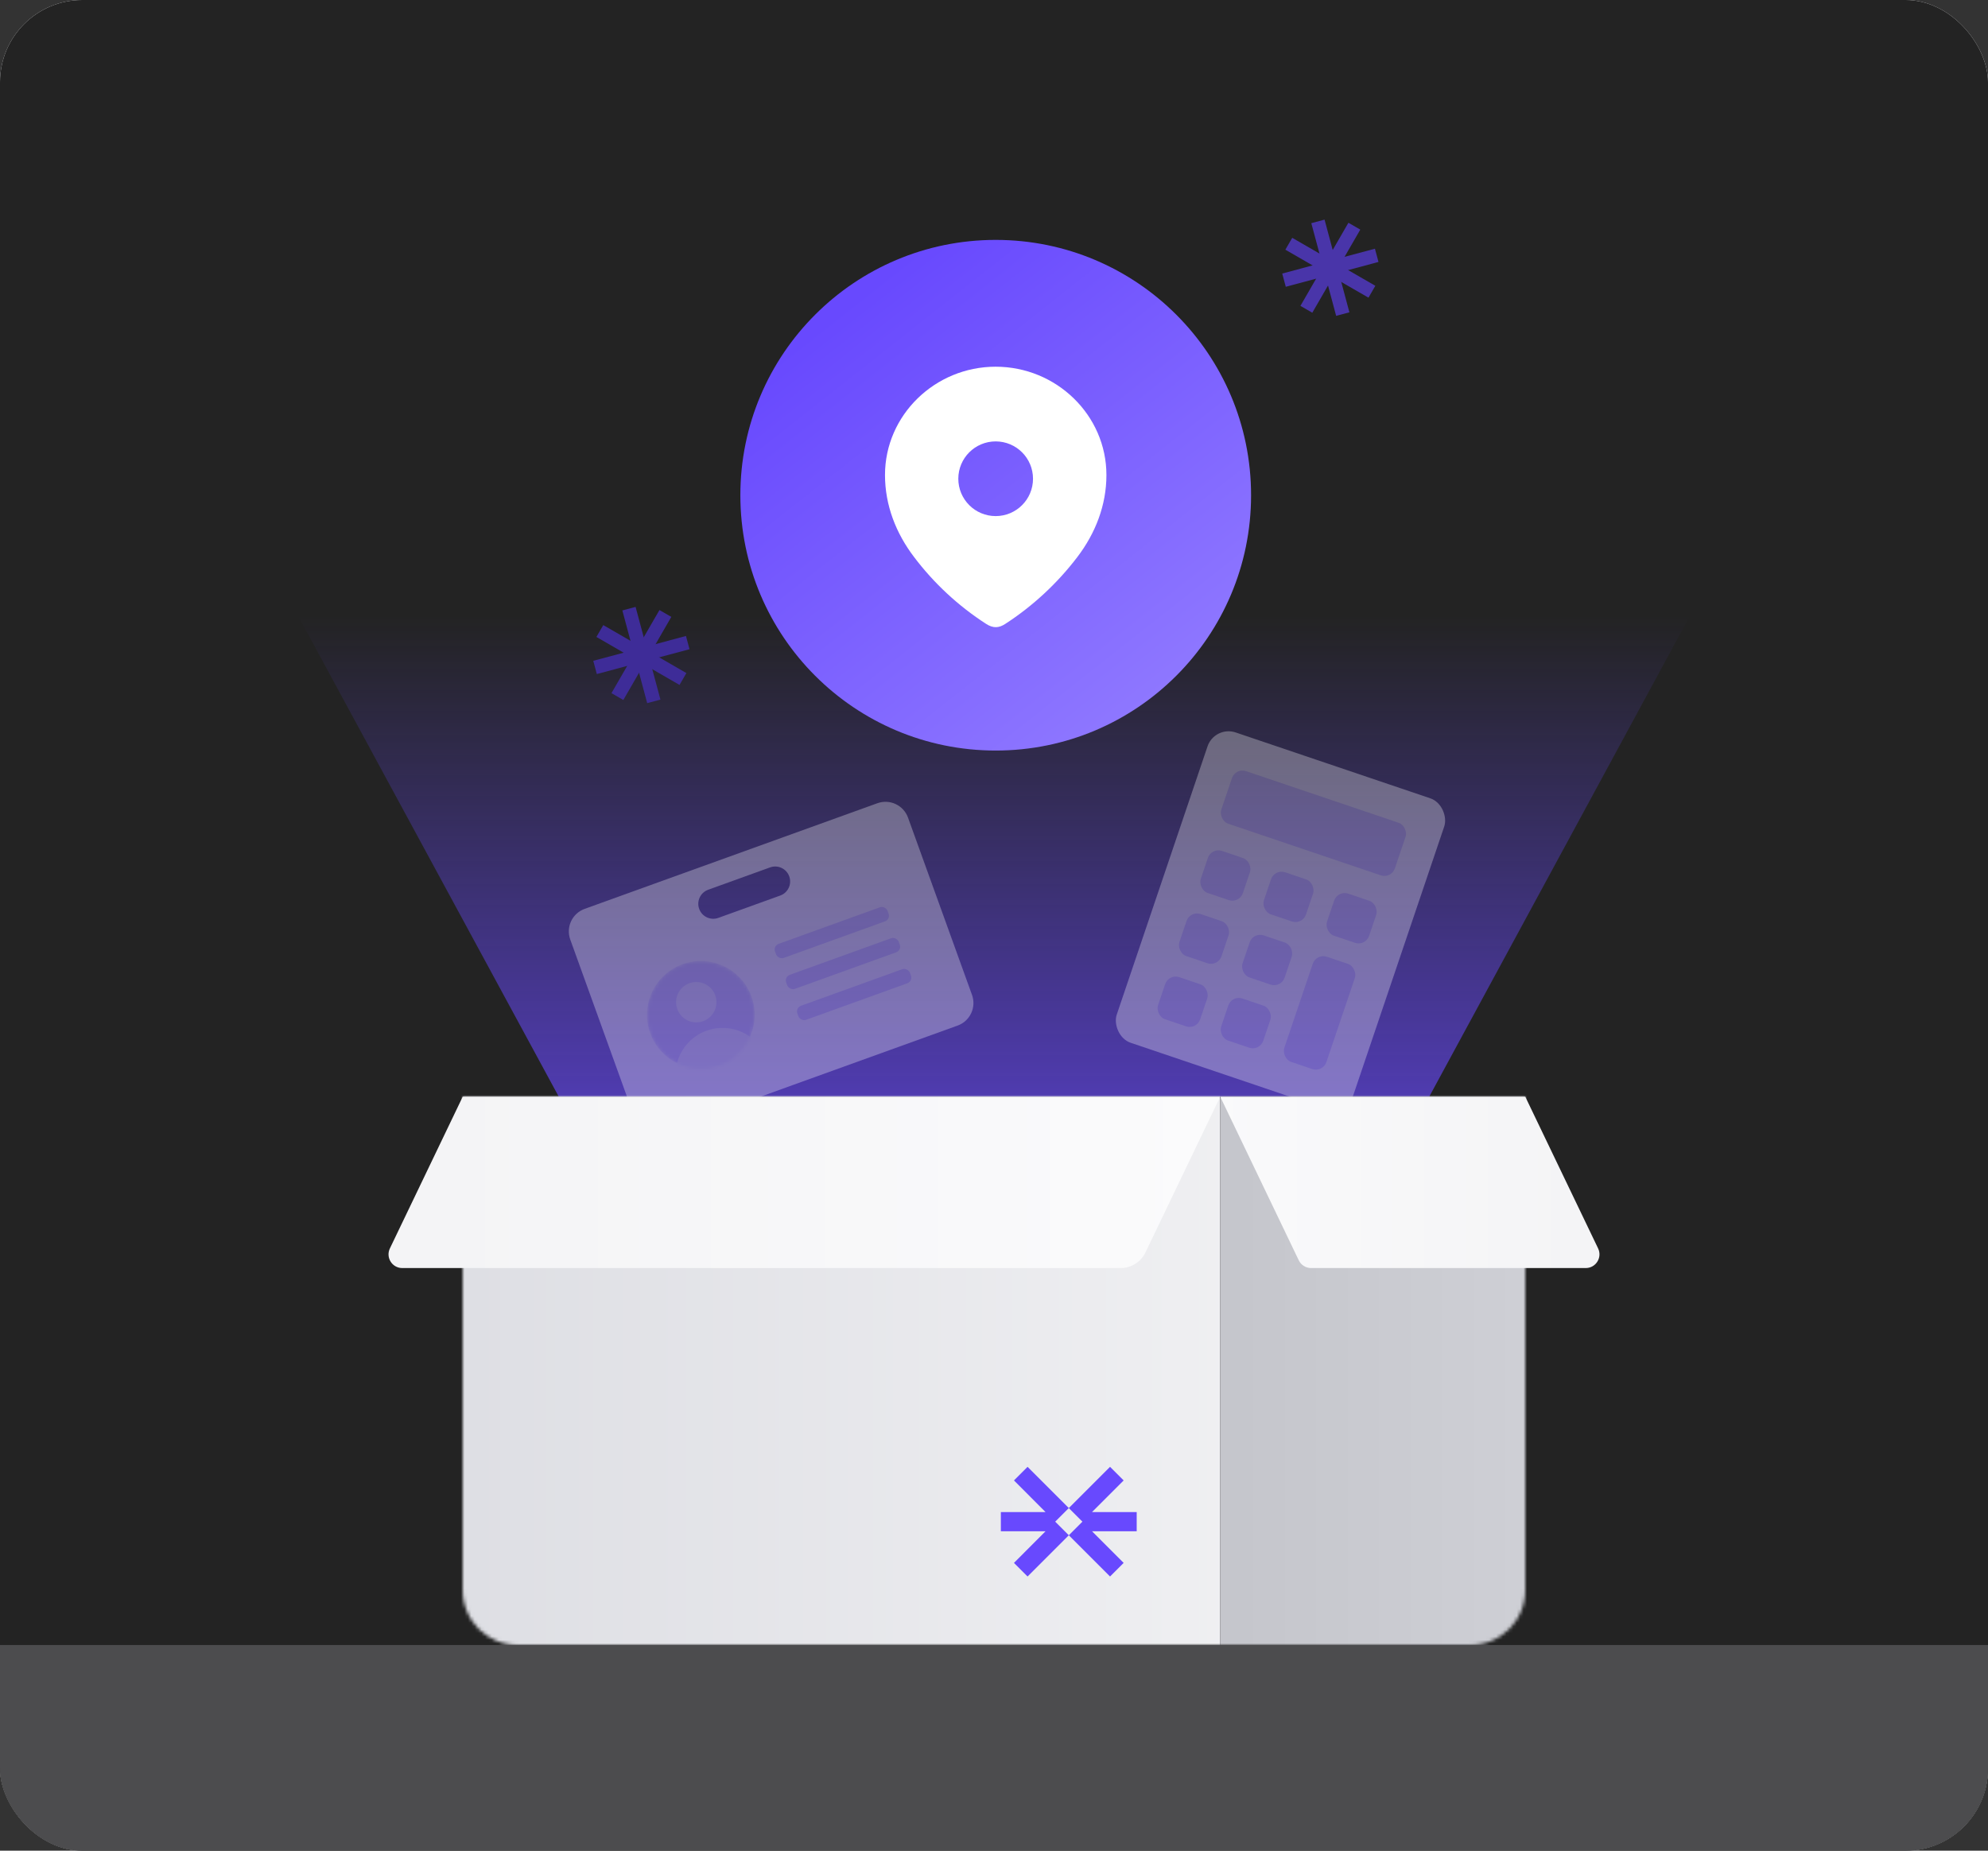 <svg width="580" height="540" viewBox="0 0 580 540" fill="none" xmlns="http://www.w3.org/2000/svg">
<rect x="0" y="0" width="580" height="540" fill="#333333" stroke="none"/>
<g clip-path="url(#clip0_659_1514)">
<rect width="580" height="540" rx="24" fill="url(#paint0_linear_659_1514)"/>
<rect width="580" height="540" fill="#232323"/>
<rect y="480" width="580" height="60" fill="#4C4C4E"/>
<path d="M79 165H501L416.977 320H163.023L79 165Z" fill="url(#paint1_linear_659_1514)"/>
<g opacity="0.3">
<rect x="354.373" y="211.643" width="72.909" height="95.592" rx="6.481" transform="rotate(18.696 354.373 211.643)" fill="white"/>
<rect x="360.465" y="223.967" width="53.467" height="16.202" rx="3.24" transform="rotate(18.696 360.465 223.967)" fill="#D0C7FF"/>
<rect x="353.441" y="247.248" width="12.962" height="12.962" rx="3.24" transform="rotate(18.696 353.441 247.248)" fill="#D0C7FF"/>
<rect x="371.859" y="253.48" width="12.962" height="12.962" rx="3.24" transform="rotate(18.696 371.859 253.48)" fill="#D0C7FF"/>
<rect x="390.275" y="259.712" width="12.962" height="12.962" rx="3.24" transform="rotate(18.696 390.275 259.712)" fill="#D0C7FF"/>
<rect x="347.209" y="265.664" width="12.962" height="12.962" rx="3.24" transform="rotate(18.696 347.209 265.664)" fill="#D0C7FF"/>
<rect x="365.627" y="271.896" width="12.962" height="12.962" rx="3.24" transform="rotate(18.696 365.627 271.896)" fill="#D0C7FF"/>
<rect x="340.977" y="284.08" width="12.962" height="12.962" rx="3.24" transform="rotate(18.696 340.977 284.08)" fill="#D0C7FF"/>
<rect x="359.395" y="290.313" width="12.962" height="12.962" rx="3.24" transform="rotate(18.696 359.395 290.313)" fill="#D0C7FF"/>
<rect x="384.043" y="278.129" width="12.962" height="32.404" rx="3.24" transform="rotate(18.696 384.043 278.129)" fill="#D0C7FF"/>
</g>
<g opacity="0.3">
<path d="M255.973 234.371C259.601 233.062 263.604 234.941 264.914 238.569L283.588 290.304C284.897 293.933 283.018 297.936 279.39 299.245L193.986 330.072C190.358 331.381 186.355 329.502 185.045 325.874L166.371 274.139C165.062 270.51 166.941 266.507 170.57 265.198L255.973 234.371ZM206.61 259.615C204.342 260.433 203.167 262.935 203.986 265.203C204.804 267.47 207.306 268.645 209.574 267.826L227.64 261.305C229.907 260.487 231.082 257.985 230.264 255.717C229.445 253.45 226.943 252.275 224.676 253.094L206.61 259.615Z" fill="white"/>
<rect x="225.518" y="275.995" width="34.922" height="4.365" rx="1.746" transform="rotate(-19.847 225.518 275.995)" fill="#D0C7FF"/>
<rect x="228.777" y="285.028" width="34.922" height="4.365" rx="1.746" transform="rotate(-19.847 228.777 285.028)" fill="#D0C7FF"/>
<rect x="232.037" y="294.061" width="34.922" height="4.365" rx="1.746" transform="rotate(-19.847 232.037 294.061)" fill="#D0C7FF"/>
<mask id="mask0_659_1514" style="mask-type:alpha" maskUnits="userSpaceOnUse" x="188" y="280" width="33" height="32">
<circle cx="204.472" cy="296.121" r="15.715" transform="rotate(-19.847 204.472 296.121)" fill="#D9D9D9"/>
</mask>
<g mask="url(#mask0_659_1514)">
<circle cx="204.472" cy="296.121" r="15.715" transform="rotate(-19.847 204.472 296.121)" fill="#D0C7FF"/>
<circle cx="203.138" cy="292.426" r="5.893" transform="rotate(-19.847 203.138 292.426)" fill="#F0EDFF"/>
<circle cx="210.807" cy="313.674" r="13.751" transform="rotate(-19.847 210.807 313.674)" fill="#F0EDFF"/>
</g>
</g>
<mask id="mask1_659_1514" style="mask-type:alpha" maskUnits="userSpaceOnUse" x="135" y="320" width="310" height="160">
<path d="M445 464C445 472.837 437.837 480 429 480H151C142.163 480 135 472.837 135 464V320H445V464Z" fill="#C2C3C9"/>
</mask>
<g mask="url(#mask1_659_1514)">
<path d="M116 300H356V480H116L116 300Z" fill="url(#paint2_linear_659_1514)"/>
<path d="M356 300H462V480H356V300Z" fill="url(#paint3_linear_659_1514)"/>
</g>
<path d="M135 320H356L334.178 365.462C332.847 368.236 330.043 370 326.966 370H117.357C114.412 370 112.476 366.924 113.751 364.269L135 320Z" fill="url(#paint4_linear_659_1514)"/>
<path d="M356 320H445L466.249 364.269C467.524 366.924 465.589 370 462.643 370H382.517C380.979 370 379.577 369.118 378.911 367.731L356 320Z" fill="url(#paint5_linear_659_1514)"/>
<path d="M309.023 445.166L307.857 444L309.023 442.834L310.66 441.197L311.826 440.031L309.023 437.228L299.795 428L295.826 431.969L305.033 441.197H292V446.803H305.033L295.826 456.031L299.795 460L309.023 450.772L311.826 447.969L310.66 446.803L309.023 445.166Z" fill="#6849FE"/>
<path d="M331.632 441.197H318.599L327.826 431.969L323.857 428L314.629 437.228L311.826 440.031L312.992 441.197L314.629 442.834L315.795 444L314.629 445.166L312.992 446.803L311.826 447.969L314.629 450.772L323.857 460L327.826 456.031L318.599 446.803H331.632V441.197Z" fill="#6849FE"/>
<g opacity="0.8">
<rect x="393.4" y="65" width="4" height="28" transform="rotate(30 393.4 65)" fill="#533ACB"/>
<rect x="401.256" y="83.392" width="4" height="28" transform="rotate(120 401.256 83.392)" fill="#533ACB"/>
<rect x="393.688" y="91.13" width="4" height="28" transform="rotate(165 393.688 91.13)" fill="#533ACB"/>
<rect x="375.127" y="83.68" width="4" height="28" transform="rotate(-105 375.127 83.68)" fill="#533ACB"/>
</g>
<rect x="192.395" y="178" width="4" height="28" transform="rotate(30 192.395 178)" fill="#3E2C98"/>
<rect x="200.252" y="196.392" width="4" height="28" transform="rotate(120 200.252 196.392)" fill="#3E2C98"/>
<rect x="192.682" y="204.13" width="4" height="28" transform="rotate(165 192.682 204.13)" fill="#3E2C98"/>
<rect x="174.121" y="196.68" width="4" height="28" transform="rotate(-105 174.121 196.68)" fill="#3E2C98"/>
<circle cx="290.5" cy="144.5" r="74.5" fill="url(#paint6_linear_659_1514)"/>
<path d="M290.474 107C308.192 107 322.799 121.128 322.799 138.607C322.799 147.415 319.596 155.593 314.323 162.523C308.507 170.169 301.337 176.83 293.268 182.059C291.421 183.267 289.754 183.358 287.727 182.059C279.611 176.83 272.442 170.169 266.675 162.523C261.399 155.593 258.199 147.415 258.199 138.607C258.199 121.128 272.805 107 290.474 107ZM290.485 128.794C284.467 128.794 279.588 133.673 279.588 139.691C279.588 145.71 284.467 150.588 290.485 150.588C296.503 150.588 301.382 145.709 301.382 139.691C301.382 133.673 296.503 128.794 290.485 128.794Z" fill="white"/>
</g>
<defs>
<linearGradient id="paint0_linear_659_1514" x1="290" y1="0" x2="290" y2="404" gradientUnits="userSpaceOnUse">
<stop stop-color="#F3F3F5"/>
<stop offset="1" stop-color="#FBFBFC"/>
</linearGradient>
<linearGradient id="paint1_linear_659_1514" x1="290" y1="179.5" x2="290" y2="398.5" gradientUnits="userSpaceOnUse">
<stop stop-color="#6849FE" stop-opacity="0"/>
<stop offset="1" stop-color="#6849FE"/>
</linearGradient>
<linearGradient id="paint2_linear_659_1514" x1="411" y1="390" x2="57.5" y2="390" gradientUnits="userSpaceOnUse">
<stop stop-color="#F3F3F5"/>
<stop offset="1" stop-color="#D8D9DF"/>
</linearGradient>
<linearGradient id="paint3_linear_659_1514" x1="535.5" y1="390" x2="333.5" y2="390" gradientUnits="userSpaceOnUse">
<stop stop-color="#D8D9DF"/>
<stop offset="1" stop-color="#C2C3C9"/>
</linearGradient>
<linearGradient id="paint4_linear_659_1514" x1="92" y1="345" x2="356" y2="345" gradientUnits="userSpaceOnUse">
<stop stop-color="#F3F3F5"/>
<stop offset="1" stop-color="#FBFBFC"/>
</linearGradient>
<linearGradient id="paint5_linear_659_1514" x1="332" y1="345" x2="480.5" y2="345" gradientUnits="userSpaceOnUse">
<stop stop-color="#FBFBFC"/>
<stop offset="1" stop-color="#F3F3F5"/>
</linearGradient>
<linearGradient id="paint6_linear_659_1514" x1="246.5" y1="89.5" x2="336.5" y2="203.5" gradientUnits="userSpaceOnUse">
<stop stop-color="#6849FE"/>
<stop offset="1" stop-color="#8E77FF"/>
</linearGradient>
<clipPath id="clip0_659_1514">
<rect width="580" height="540" rx="24" fill="white"/>
</clipPath>
</defs>
</svg>
